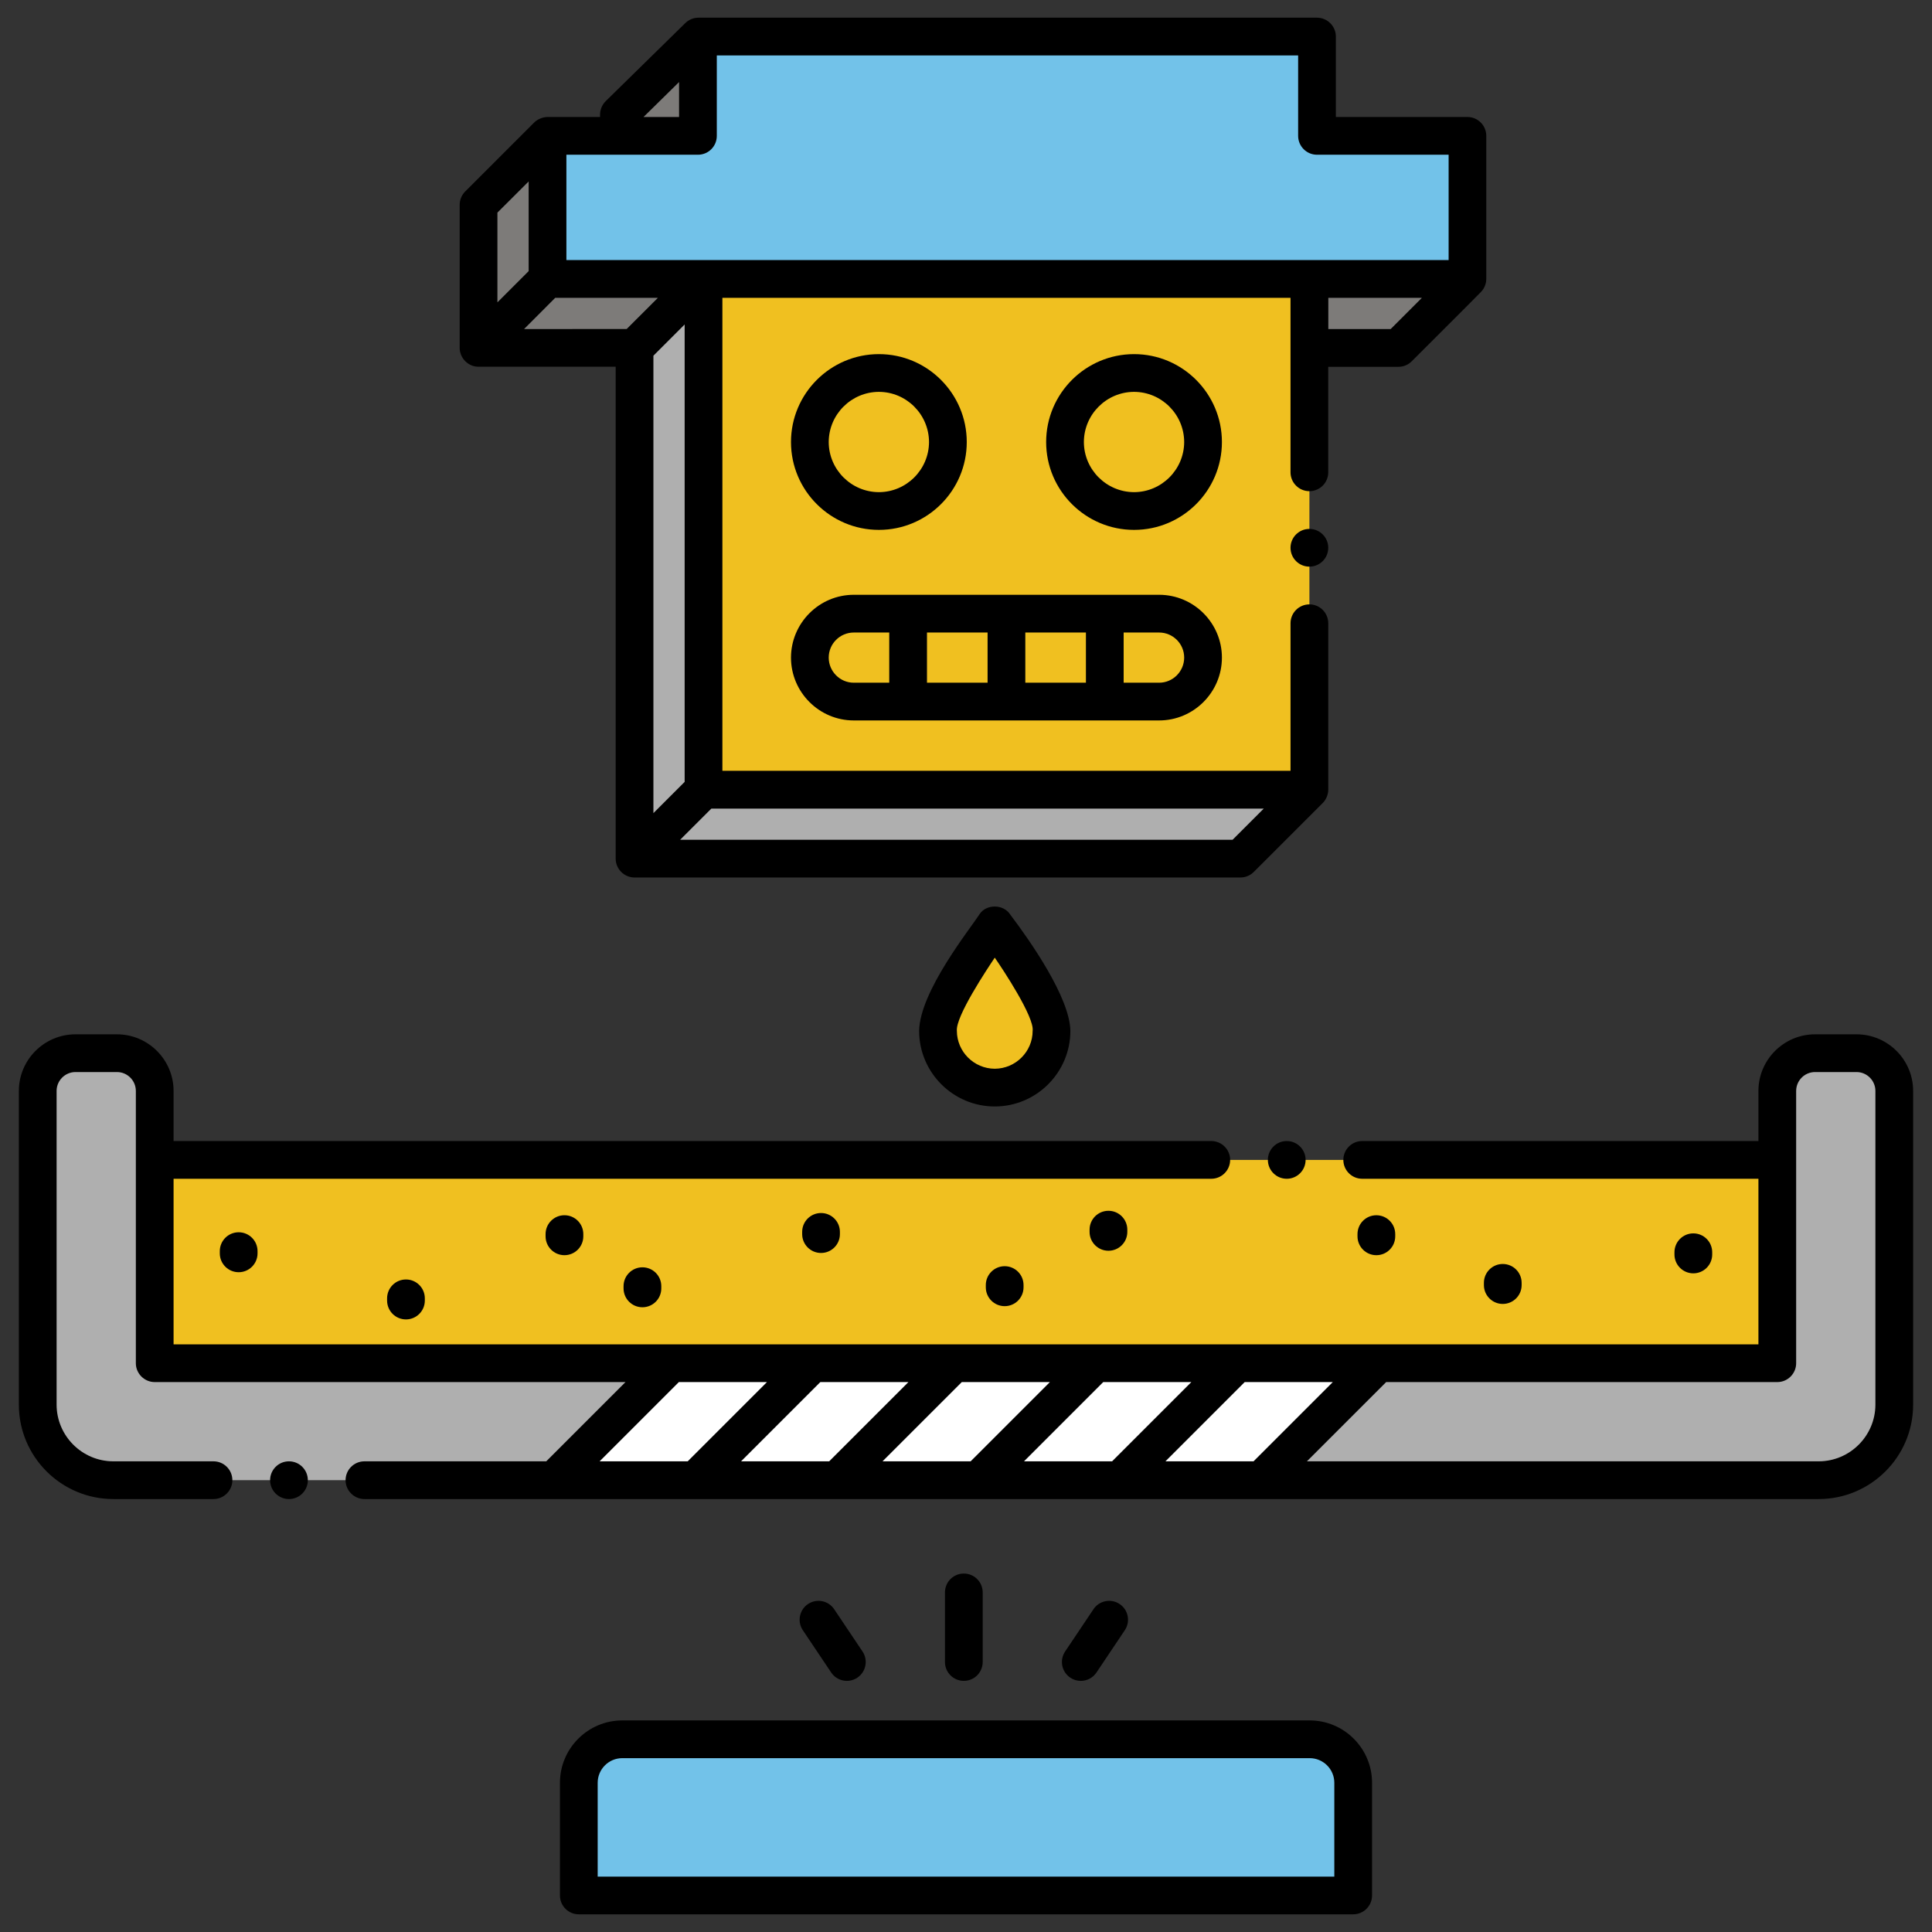 <?xml version="1.0" encoding="utf-8"?>
<!-- Generator: Adobe Illustrator 24.0.0, SVG Export Plug-In . SVG Version: 6.00 Build 0)  -->
<svg version="1.1" id="Layer_1" xmlns="http://www.w3.org/2000/svg" xmlns:xlink="http://www.w3.org/1999/xlink" x="0px" y="0px"
	 viewBox="0 0 256 256" style="enable-background:new 0 0 256 256;" xml:space="preserve">
<rect x="0" y="0" width="256" height="256" fill="#333333" stroke="none"/>
<style type="text/css">
	.st0{fill:#FC5D3D;}
	.st1{fill:#AFAFAF;}
	.st2{fill:#72C2E9;}
	.st3{fill:#FFFFFF;}
	.st4{fill:#EFEFEF;}
	.st5{fill:#878787;}
	.st6{fill:#F0C020;}
	.st7{fill:#F8E5B0;}
	.st8{fill:#B34F33;}
	.st9{fill:#FFCBC3;}
	.st10{fill:#FFB69F;}
	.st11{fill:#C5E5FE;}
	.st12{fill:#13BF6D;}
	.st13{fill:#F9E5AF;}
	.st14{fill:#7A7380;}
	.st15{fill:#72C1E8;}
	.st16{fill:#C5E5FF;}
	.st17{fill:#FFCBC2;}
	.st18{fill:#6E6D6C;}
	.st19{fill:#F2E1D7;}
	.st20{fill:#7D7B79;}
	.st21{fill:#D6C0B3;}
	.st22{fill:#76FFBB;}
	.st23{fill:#CF941C;}
	.st24{fill:#7C7B7A;}
	.st25{fill:#FEB69F;}
	.st26{fill:#E8A61E;}
	.st27{fill:#EFF0F0;}
	.st28{fill:#EDC21D;}
	.st29{fill:#4BA5C8;}
	.st30{fill:#E8A61F;}
	.st31{fill:#823A26;}
	.st32{fill:#4C4944;}
	.st33{fill:#4C4945;}
</style>
<g>
	<path class="st6" d="M93.22,36.963l0,67.676l80.28-0.004V36.963H93.22z"/>
	<polygon class="st1" points="93.22,36.963 93.22,104.639 84.08,113.773 84.08,46.093 	"/>
	<path class="st6" d="M93.22,104.639l80.28-0.004L93.22,104.639z"/>
	<polygon class="st6" points="173.51,36.963 173.5,104.635 173.5,36.963 	"/>
	<polygon class="st2" points="194.446,18.003 194.446,36.963 72.547,36.963 72.546,18.003 92.483,18.003 92.483,4.916 92.551,4.848 
		174.509,4.848 174.509,18.003 	"/>
	<polygon class="st20" points="92.483,4.916 92.483,18.003 82.013,18.003 82.013,15.192 	"/>
	<polygon class="st20" points="173.507,36.963 173.507,46.099 185.307,46.099 194.446,36.963 	"/>
	<polygon class="st20" points="63.406,46.098 72.547,36.963 93.22,36.963 84.08,46.098 	"/>
	<polygon class="st20" points="72.547,36.963 63.406,46.098 63.406,27.143 72.547,18.003 	"/>
	<path class="st2" d="M179.304,251.158H76.696V236.23c0-3.185,2.582-5.766,5.766-5.766h91.076c3.185,0,5.766,2.582,5.766,5.766
		V251.158z"/>
	<rect x="20.5" y="153.695" class="st6" width="215" height="26.935"/>
	<path class="st1" d="M251,144.555v41.575c0,5.523-4.477,10-10,10H15c-5.523,0-10-4.477-10-10v-41.575c0-2.761,2.239-5,5-5h5.5
		c2.761,0,5,2.239,5,5v36.075h215v-36.075c0-2.761,2.239-5,5-5h5.5C248.761,139.555,251,141.793,251,144.555z"/>
	<polygon class="st3" points="88.921,180.629 73.358,196.192 167.079,196.192 182.642,180.629 	"/>
	<polygon class="st1" points="173.5,104.635 164.36,113.773 84.08,113.773 93.22,104.639 	"/>
	<path class="st6" d="M139.33,136.593c0,4.153-3.367,7.52-7.52,7.52c-4.153,0-7.52-3.367-7.52-7.52s7.52-13.98,7.52-13.98
		S139.33,132.44,139.33,136.593z"/>
	<path d="M145.287,221.616l3.757-5.603c0.769-1.147,0.463-2.7-0.684-3.469c-1.148-0.77-2.7-0.463-3.469,0.684l-3.757,5.603
		c-0.769,1.147-0.463,2.7,0.684,3.469C142.971,223.072,144.521,222.759,145.287,221.616z"/>
	<path d="M130.212,220.224v-9.221c0-1.381-1.119-2.5-2.5-2.5s-2.5,1.119-2.5,2.5v9.221c0,1.381,1.119,2.5,2.5,2.5
		S130.212,221.605,130.212,220.224z"/>
	<path d="M113.605,222.3c1.146-0.769,1.453-2.322,0.684-3.469l-3.757-5.603c-0.77-1.147-2.322-1.454-3.469-0.684
		c-1.146,0.769-1.453,2.322-0.684,3.469l3.757,5.603C110.903,222.759,112.453,223.072,113.605,222.3z"/>
	<path d="M29.125,165.782v0.294c0,1.381,1.119,2.5,2.5,2.5s2.5-1.119,2.5-2.5v-0.294c0-1.381-1.119-2.5-2.5-2.5
		S29.125,164.402,29.125,165.782z"/>
	<path d="M184.875,163.82v-0.294c0-1.381-1.119-2.5-2.5-2.5s-2.5,1.119-2.5,2.5v0.294c0,1.381,1.119,2.5,2.5,2.5
		S184.875,165.2,184.875,163.82z"/>
	<path d="M106.292,163.231v0.294c0,1.381,1.119,2.5,2.5,2.5s2.5-1.119,2.5-2.5v-0.294c0-1.381-1.119-2.5-2.5-2.5
		S106.292,161.85,106.292,163.231z"/>
	<path d="M201.625,170.278v-0.294c0-1.381-1.119-2.5-2.5-2.5s-2.5,1.119-2.5,2.5v0.294c0,1.381,1.119,2.5,2.5,2.5
		S201.625,171.658,201.625,170.278z"/>
	<path d="M226.875,166.224v-0.295c0-1.381-1.119-2.5-2.5-2.5s-2.5,1.119-2.5,2.5v0.295c0,1.381,1.119,2.5,2.5,2.5
		S226.875,167.605,226.875,166.224z"/>
	<path d="M130.625,170.278v0.295c0,1.381,1.119,2.5,2.5,2.5s2.5-1.119,2.5-2.5v-0.295c0-1.381-1.119-2.5-2.5-2.5
		S130.625,168.897,130.625,170.278z"/>
	<path d="M144.375,162.936v0.295c0,1.381,1.119,2.5,2.5,2.5s2.5-1.119,2.5-2.5v-0.295c0-1.381-1.119-2.5-2.5-2.5
		S144.375,161.555,144.375,162.936z"/>
	<path d="M82.625,170.425v0.294c0,1.381,1.119,2.5,2.5,2.5s2.5-1.119,2.5-2.5v-0.294c0-1.381-1.119-2.5-2.5-2.5
		S82.625,169.044,82.625,170.425z"/>
	<path d="M72.292,163.525v0.294c0,1.381,1.119,2.5,2.5,2.5s2.5-1.119,2.5-2.5v-0.294c0-1.381-1.119-2.5-2.5-2.5
		S72.292,162.144,72.292,163.525z"/>
	<path d="M51.292,172.036v0.294c0,1.381,1.119,2.5,2.5,2.5s2.5-1.119,2.5-2.5v-0.294c0-1.381-1.119-2.5-2.5-2.5
		S51.292,170.655,51.292,172.036z"/>
	<circle cx="170.5" cy="153.693" r="2.5"/>
	<circle cx="38.29" cy="196.133" r="2.5"/>
	<path d="M15,198.633h13.29c1.38,0,2.5-1.13,2.5-2.5c0-1.38-1.12-2.5-2.5-2.5H15c-4.13-0.01-7.49-3.38-7.5-7.5v-41.58
		c0-1.37,1.12-2.5,2.5-2.5h5.5c1.38,0,2.5,1.13,2.5,2.5v36.08c0,1.388,1.146,2.5,2.5,2.5h62.382l-10.5,10.5H48.29
		c-1.38,0-2.5,1.12-2.5,2.5c0,1.37,1.12,2.5,2.5,2.5c0,0,183.818,0,192.71,0c6.89-0.01,12.5-5.61,12.5-12.5v-41.58
		c0-4.13-3.36-7.5-7.5-7.5h-5.5c-4.13,0-7.5,3.37-7.5,7.5v6.64h-52.5c-1.38,0-2.5,1.12-2.5,2.5s1.12,2.5,2.5,2.5H233v21.94
		c-3.993,0-208.994,0-210,0v-21.94h137.5c1.38,0,2.5-1.12,2.5-2.5s-1.12-2.5-2.5-2.5H23v-6.64c0-4.13-3.37-7.5-7.5-7.5H10
		c-4.14,0-7.5,3.37-7.5,7.5v41.58C2.5,193.023,8.11,198.622,15,198.633z M89.953,183.133h11.673l-10.5,10.5H79.453L89.953,183.133z
		 M152.596,183.129c0.011,0,0.022,0.003,0.034,0.003s0.022-0.003,0.034-0.003h5.199l-10.503,10.503h-11.674l10.503-10.503H152.596z
		 M109.871,193.633H98.197l10.5-10.5h11.674L109.871,193.633z M127.441,183.133h11.674l-10.5,10.5h-11.674L127.441,183.133z
		 M154.429,193.633l10.5-10.5h11.673l-10.5,10.5H154.429z M235.5,183.133c1.405,0,2.5-1.149,2.5-2.5v-36.08c0-1.37,1.12-2.5,2.5-2.5
		h5.5c1.38,0,2.5,1.13,2.5,2.5v41.58c-0.01,4.12-3.37,7.49-7.5,7.5h-67.827l10.5-10.5H235.5z"/>
	<path d="M74.196,236.23v14.928c0,1.381,1.119,2.5,2.5,2.5h102.608c1.381,0,2.5-1.119,2.5-2.5V236.23
		c0-4.558-3.708-8.266-8.266-8.266H82.462C77.904,227.964,74.196,231.672,74.196,236.23z M176.804,236.23v12.428H79.196V236.23
		c0-1.801,1.465-3.266,3.266-3.266h91.076C175.339,232.964,176.804,234.429,176.804,236.23z"/>
	<path d="M121.79,136.593c0,5.52,4.5,10.02,10.02,10.02c5.52,0,10.02-4.5,10.02-10.02c-0.072-4.403-5.285-11.856-7.94-15.37
		c-0.921-1.481-3.229-1.426-4.082-0.102C128.539,123.088,121.876,131.367,121.79,136.593z M136.83,136.593
		c0,2.76-2.26,5.01-5.02,5.02c-2.76-0.01-5.01-2.26-5.02-5.02c-0.176-1.921,4-8.167,5.02-9.7
		C132.865,128.411,137.081,134.77,136.83,136.593z"/>
	<circle cx="173.5" cy="72.583" r="2.5"/>
	<path d="M176,62.573v-13.97h9.31c0.66,0,1.29-0.26,1.76-0.74c0.394-0.394,8.835-8.812,9.209-9.223
		c0.442-0.472,0.661-1.106,0.661-1.677v-18.96c0-1.415-1.15-2.5-2.49-2.5h-17.44V4.843c0-1.381-1.14-2.5-2.5-2.5H92.55
		c-0.66,0-1.3,0.27-1.77,0.74l-0.05,0.05l-10.47,10.27c-0.47,0.47-0.75,1.12-0.75,1.79v0.31h-6.96c-0.683,0-1.378,0.338-1.77,0.73
		l-9.14,9.14c-0.47,0.47-0.73,1.11-0.73,1.77v18.96c0,1.317,1.12,2.552,2.604,2.49H81.58v65.18c0,1.377,1.132,2.499,2.498,2.5
		c0.001,0,0.001,0,0.002,0c0,0,0,0,0,0c0,0,0,0,0,0h80.28c0.663,0,1.299-0.263,1.768-0.732c0.387-0.387,8.752-8.754,9.143-9.138
		c0.428-0.428,0.73-1.096,0.73-1.77v-22.05c0-1.38-1.12-2.5-2.5-2.5c-1.38,0-2.5,1.12-2.5,2.5v19.55H95.72v-62.67H171v23.12
		c0,1.38,1.12,2.5,2.5,2.5c1.38,0,2.5-1.12,2.5-2.5V62.573z M184.27,43.603h-8.26v-4.14h12.4L184.27,43.603z M89.98,10.873v4.63
		h-4.71L89.98,10.873z M90.72,103.603l-4.14,4.14v-60.61l4.14-4.14V103.603z M65.91,28.173l4.14-4.13v11.88l-4.14,4.14V28.173z
		 M73.57,39.463h13.605c-4.059,4.054-3.248,3.245-4.135,4.13l-13.6,0.01C69.737,43.305,73.287,39.746,73.57,39.463z
		 M163.324,111.273h-73.2l4.134-4.13h73.196L163.324,111.273z M75.05,34.463v-13.96c6.049,0,11.357,0,17.43,0
		c1.385,0,2.5-1.111,2.5-2.5V7.343h77.03v10.66c0,1.37,1.114,2.5,2.5,2.5h17.44v13.96C177.423,34.463,87.693,34.463,75.05,34.463z"
		/>
	<path d="M116.46,70.213c6.42,0,11.64-5.22,11.64-11.64s-5.22-11.65-11.64-11.65s-11.65,5.23-11.65,11.65
		S110.04,70.213,116.46,70.213z M116.46,51.923c3.65,0.01,6.63,2.99,6.64,6.65c-0.01,3.65-2.99,6.63-6.64,6.64
		c-3.66-0.01-6.64-2.99-6.65-6.64C109.82,54.912,112.8,51.932,116.46,51.923z"/>
	<path d="M150.27,46.923c-6.42,0-11.65,5.23-11.65,11.65s5.23,11.64,11.65,11.64c6.42,0,11.64-5.22,11.64-11.64
		S156.69,46.923,150.27,46.923z M150.27,65.213c-3.66-0.01-6.64-2.99-6.65-6.64c0.01-3.66,2.99-6.64,6.65-6.65
		c3.65,0.01,6.63,2.99,6.64,6.65C156.9,62.222,153.92,65.202,150.27,65.213z"/>
	<path d="M113.13,95.463h40.46c4.58,0,8.32-3.74,8.32-8.33c0-4.58-3.74-8.32-8.32-8.32h-40.46c-4.58,0-8.31,3.74-8.32,8.32
		C104.81,91.722,108.55,95.463,113.13,95.463z M130.86,90.463h-8.03v-6.65h8.03V90.463z M135.86,83.813h8.03v6.65h-8.03V83.813z
		 M156.91,87.133c0,1.83-1.49,3.33-3.32,3.33h-4.7v-6.65h4.7C155.42,83.813,156.91,85.302,156.91,87.133z M117.83,83.813v6.65h-4.7
		c-1.83,0-3.32-1.5-3.32-3.33s1.49-3.32,3.32-3.32H117.83z"/>
</g>
</svg>
